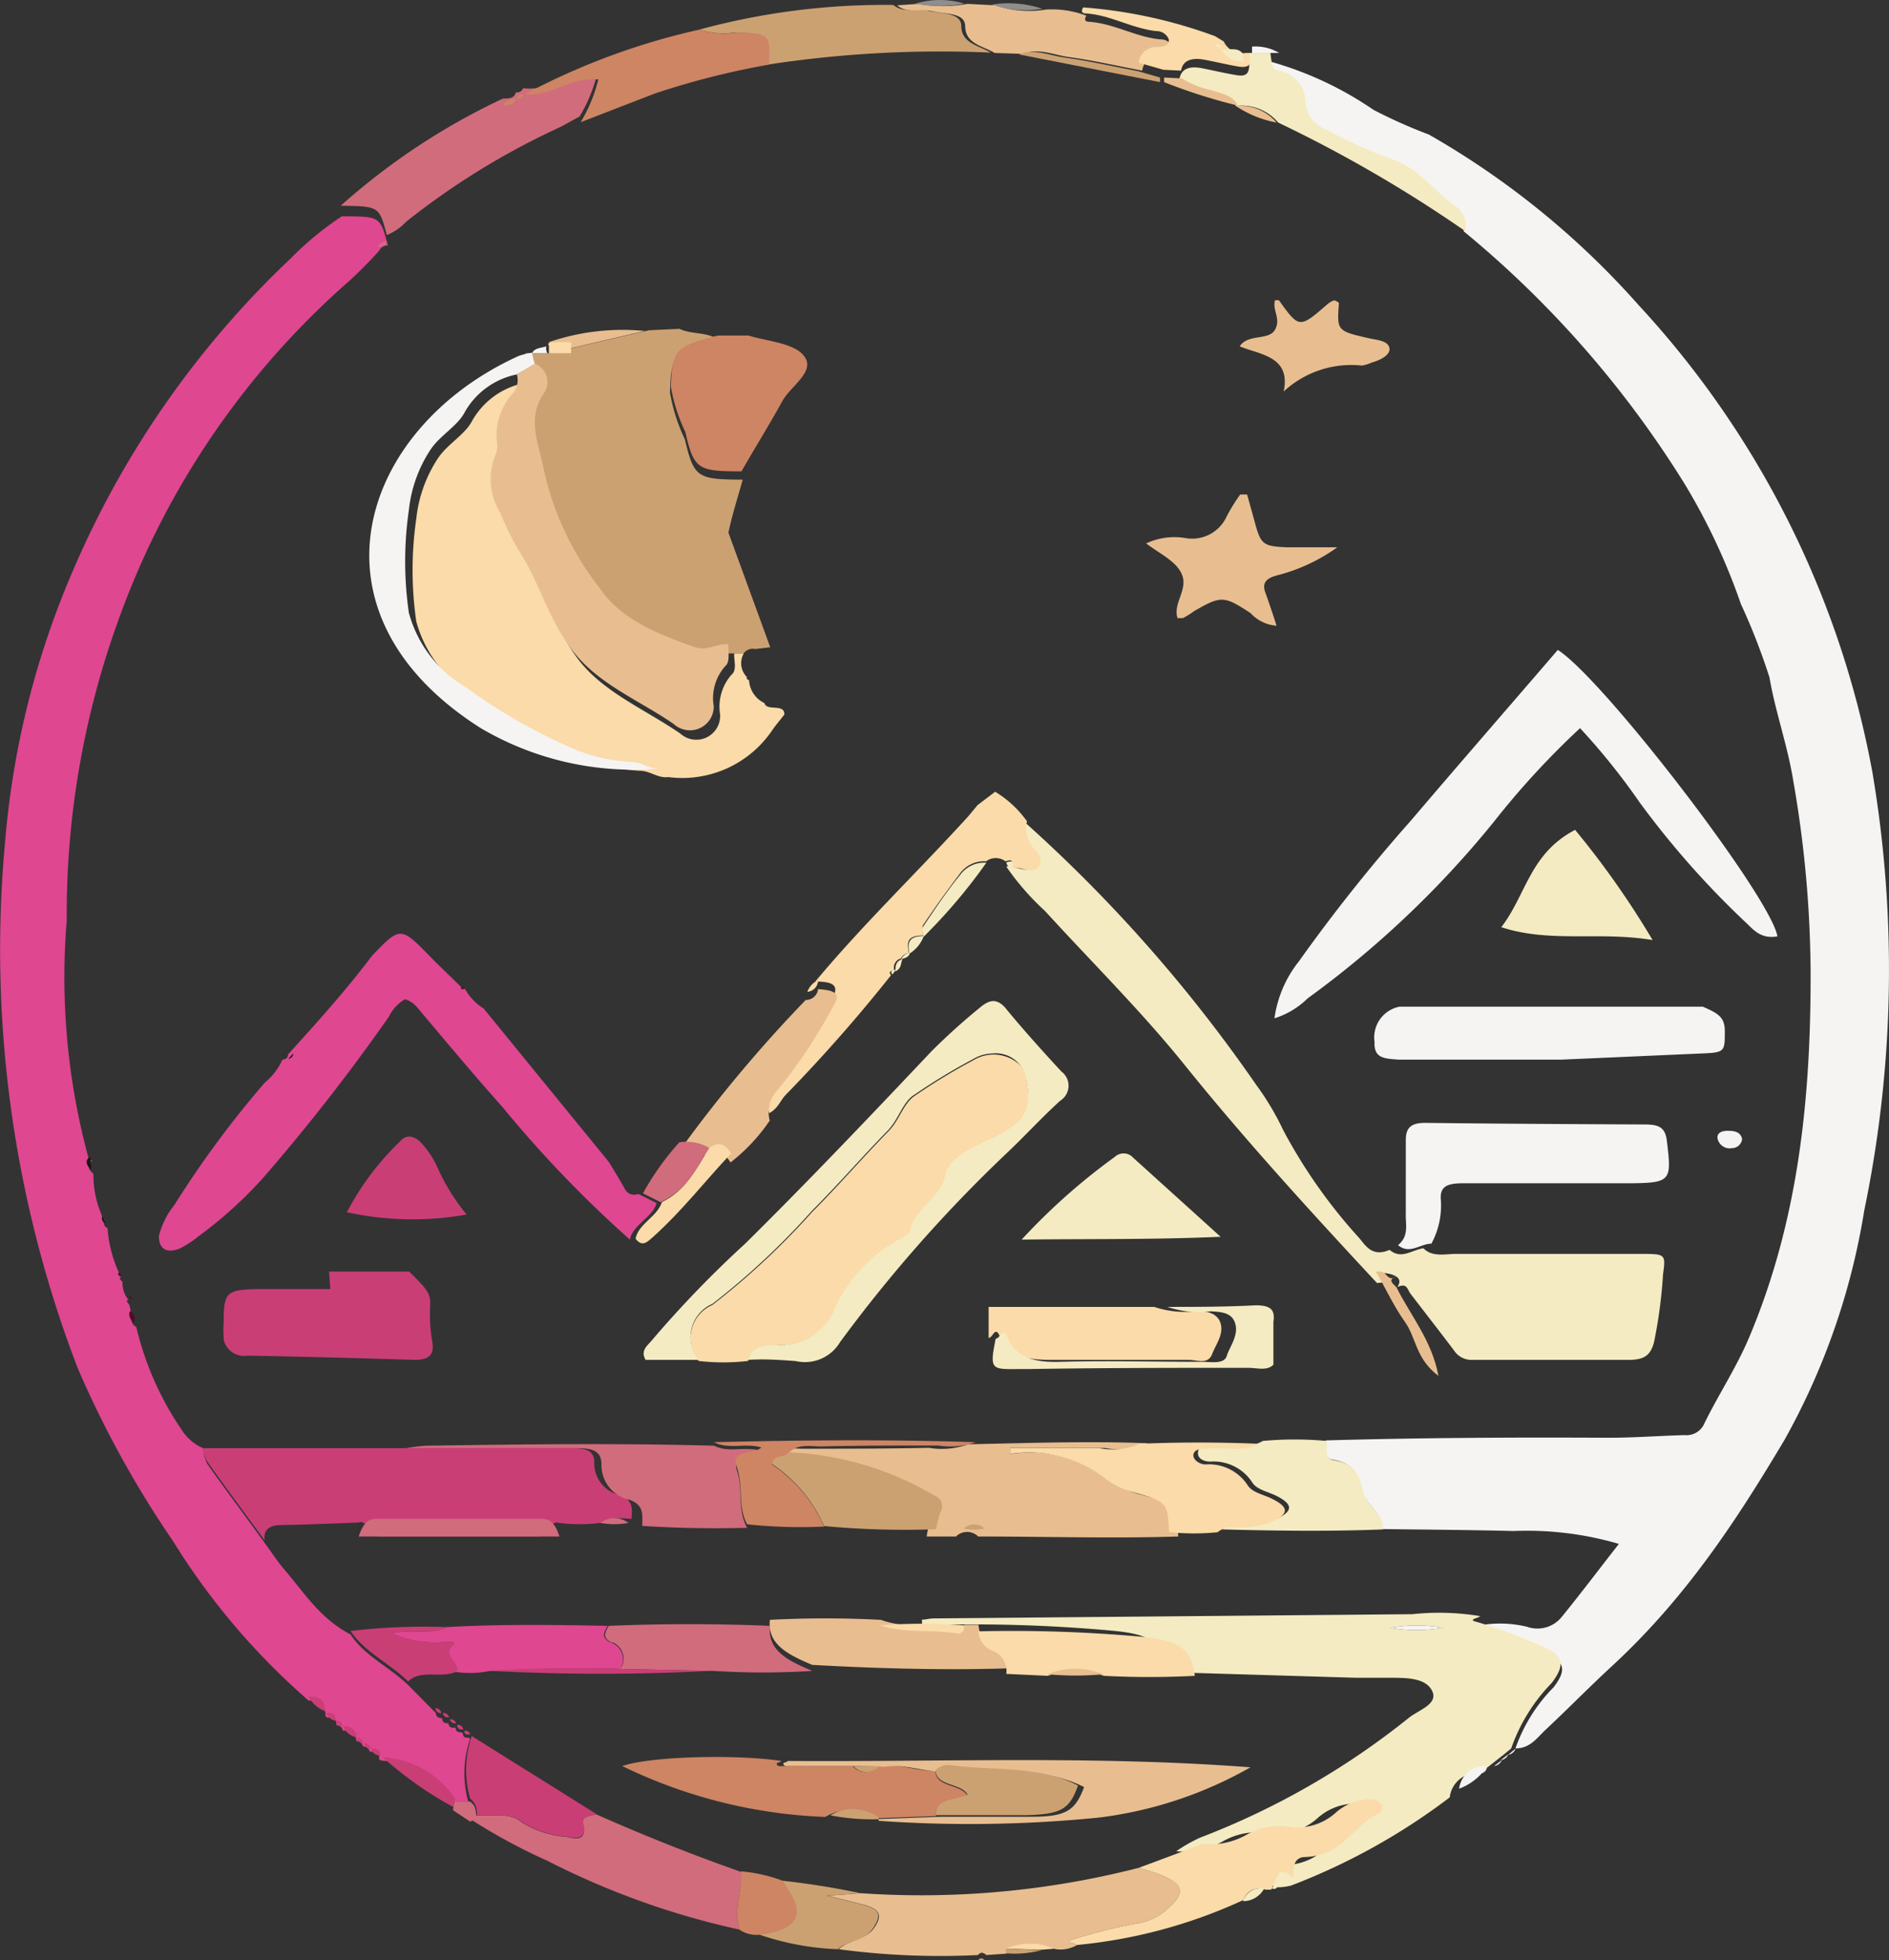 <svg xmlns="http://www.w3.org/2000/svg" viewBox="0 0 107 111"><rect x="0" y="0" width="107" height="111" fill="#333333" stroke="none"/><defs><style>.cls-1{fill:#f5f4f3;}.cls-2{fill:#df4791;}.cls-3{fill:#f4ebc2;}.cls-4{fill:#e8be90;}.cls-5{fill:#d16c7c;}.cls-6{fill:#fadba9;}.cls-7{fill:#cca172;}.cls-8{fill:#cd8564;}.cls-9{fill:#ca3e76;}.cls-10{fill:#908d8d;}.cls-11{fill:#4f0d2d;}.cls-12{fill:#1b1412;}</style></defs><title>Asset 8</title><g id="Layer_2" data-name="Layer 2"><g id="Layer_1-2" data-name="Layer 1"><path class="cls-1" d="M72,3.5A19.74,19.74,0,0,1,77.8,6.22a28.76,28.76,0,0,0,3.14,1.4,46.94,46.94,0,0,1,11.88,9.66,53,53,0,0,1,13.24,26.45,67,67,0,0,1-.46,24.8,39.35,39.35,0,0,1-4.52,13c-2.72,4.57-5.62,9-9.85,12.88C90,95.55,88.74,96.83,87.49,98c-.44.42-.83,1-1.65,1A9.26,9.26,0,0,1,88,95.54c.77-1,.65-1.5-.61-2A24.94,24.94,0,0,0,84,92.29c-.56-.13.09-.2.16-.31a6.51,6.51,0,0,1,2.33.13,1.77,1.77,0,0,0,2-.59c1.09-1.34,2.12-2.71,3.21-4.1a18.55,18.55,0,0,0-5.95-.73c-2.49-.06-5-.08-7.47-.11.09-.86-.9-1.36-1.1-2.11s-.35-1.6-1.68-1.82c-.58-.09-.35-.7-.41-1.09,5.31-.15,10.63-.18,16-.15,1.44,0,2.88-.11,4.33-.15a1.1,1.1,0,0,0,1.13-.68c.82-1.67,1.88-3.26,2.59-5,2.77-6.64,3.43-13.54,3.42-20.47a64.57,64.57,0,0,0-1-11c-.32-1.94-1-3.82-1.33-5.75a35.78,35.78,0,0,0-1.62-4.16,35.47,35.47,0,0,0-3.18-6.79A58.21,58.21,0,0,0,82.9,13.09a1.33,1.33,0,0,0-.61-1.42C81.05,10.79,80.2,9.51,78.72,9A26.35,26.35,0,0,1,75,7.31a1.76,1.76,0,0,1-1.16-1.54A1.8,1.8,0,0,0,72.24,4c-.26-.06-.32-.31-.4-.51Z"/><path class="cls-2" d="M17.48,96.29a39.35,39.35,0,0,1-7.66-9,57.61,57.61,0,0,1-5.43-9.85A66.12,66.12,0,0,1,.3,47.54,48.76,48.76,0,0,1,4.11,32.36,53,53,0,0,1,16.48,14.62a17.57,17.57,0,0,1,2.88-2.37c2.18,0,2.18,0,2.61,1.65h0a.53.53,0,0,0-.49.29,23,23,0,0,1-1.7,1.72,46.23,46.23,0,0,0-13,19,48.84,48.84,0,0,0-3,17.21A39,39,0,0,0,5,65.52c0,.13.07.2.22.2-.34.27-.2.51.07.74a5.87,5.87,0,0,0,.62,2.67.29.29,0,0,0,.18.4,7.33,7.33,0,0,0,.77,2.79s-.09.07-.08.09a1.29,1.29,0,0,0,.16.17,1.5,1.5,0,0,0,.32,1s-.09.08-.08.1a1.33,1.33,0,0,0,.14.19l.15.62a.52.52,0,0,0,.25.65,17.45,17.45,0,0,0,2.55,5.79A2.76,2.76,0,0,0,11.5,82a2.43,2.43,0,0,0,.25.9c1.07,1.52,2.19,3,3.28,4.52.34.45.64.93,1,1.36,1.16,1.33,2.05,2.84,3.83,3.77.76,1.19,2.23,1.86,3.26,2.86L24.69,97c0,.19.12.28.36.29h0a.24.24,0,0,0,.24.28.2.2,0,0,0,.11,0h0a.25.25,0,0,0,.26.26h.08l.07,0c0,.18.1.27.33.26l.08.06q0,.28.33.24l.08.07a6,6,0,0,0-.11,3.54h-.85a5.29,5.29,0,0,0-4.08-2.31l-.13-.09c.09-.35-.18-.41-.52-.42h0a.37.37,0,0,0-.38-.29h0a.37.37,0,0,0-.38-.3h0A.58.58,0,0,0,19.6,98a.54.54,0,0,0-.18,0h0a.36.36,0,0,0-.36-.31h0c0-.27-.08-.49-.52-.43l-.1-.09C18.43,96.6,18.24,96.25,17.48,96.29Z"/><path class="cls-3" d="M83.84,91.51c-.08.12-.77.19-.18.33a28.3,28.3,0,0,1,3.58,1.33c1.32.5,1.47,1.06.65,2.13A10,10,0,0,0,85.6,99h0l-.45.37h0l-.47.37h0l-.46.36a.37.37,0,0,1-.4.31,1.54,1.54,0,0,0-1.7,1.36h0a36.11,36.11,0,0,1-9,5,3.5,3.5,0,0,1-1,.09c-.08-.53,0-1.23.66-1.25,2.26-.08,2.86-1.85,4.42-2.62a.39.39,0,0,0,.16-.6.79.79,0,0,0-.72-.26,3.19,3.19,0,0,0-2,.81,3.43,3.43,0,0,1-2.79.85,4,4,0,0,0-2.65.51,4.39,4.39,0,0,1-2.57.52,8.65,8.65,0,0,1,1.33-.76A44,44,0,0,0,79.8,97.27c.56-.45,1.69-.78,1.32-1.53S79.63,95,78.7,95H76.81l-10.68-.32c-.23-1.65-.88-2.13-3.06-2.34a87.69,87.69,0,0,0-10-.34h-.85a1.41,1.41,0,0,0,0-.29c.2,0,.41-.06.61-.07Q66.41,91.52,80,91.4A14.19,14.19,0,0,1,83.84,91.51Zm-5.09.66a8.57,8.57,0,0,0,3,0,8.57,8.57,0,0,0-3,0Z"/><path class="cls-4" d="M55.39,110.7a43.21,43.21,0,0,1-7.88-.33c.53-.52,1.54-.53,2-1.2s.41-1.06-.63-1.33l-2-.5,1.91-.14a49.61,49.61,0,0,0,15.72-1.44c.36.12.73.21,1.07.34,1.55.57,1.62,1.06.45,2.07a3.22,3.22,0,0,1-1.63.74,29.08,29.08,0,0,0-3.73.94c-.35.11.22.17.34.28a1.85,1.85,0,0,1-1.25.23,3.35,3.35,0,0,0-2.74,0,.57.57,0,0,0,0,.26l-1.15.08C55.64,110.5,55.52,110.56,55.39,110.7Z"/><path class="cls-5" d="M41.89,109.26A45,45,0,0,1,31,105.36,33,33,0,0,1,26.64,103l.34-.21c.88.08,1.9-.21,2.61.42a5.58,5.58,0,0,0,2.49.8c.82.23,1.15,0,.94-.72-.12-.42.38-.47.75-.56C36.42,103.91,39.16,105,42,106,42.08,107.05,41.52,108.15,41.89,109.26Z"/><path class="cls-5" d="M21.91,13.31c-.43-1.63-.43-1.63-2.61-1.66a37.9,37.9,0,0,1,9.19-6.07c.35,0,.63,0,.73-.35h0A.38.38,0,0,0,29.63,5h.07c1.46.17,2.49-1,4.13-.82a8.86,8.86,0,0,1-1,2.42c-.39.2-.75.42-1.13.61A42.45,42.45,0,0,0,23,12.56,3,3,0,0,1,21.91,13.31Z"/><path class="cls-6" d="M61,110.13c-.11-.11-.68-.17-.33-.28a29.08,29.08,0,0,1,3.73-.94,3.22,3.22,0,0,0,1.63-.74c1.17-1,1.09-1.5-.45-2.07-.35-.13-.71-.22-1.07-.34l3.62-1.35a4.16,4.16,0,0,0,2.42-.49,3.76,3.76,0,0,1,2.48-.48,3.23,3.23,0,0,0,2.63-.8,3,3,0,0,1,1.89-.76.75.75,0,0,1,.67.25.36.36,0,0,1-.15.56c-1.47.72-2,2.39-4.15,2.46-.66,0-.7.68-.63,1.18h0l-.46-.33h-.36L72,107h-.32a.93.93,0,0,0-1.24.58v0A28.86,28.86,0,0,1,61,110.13Z"/><path class="cls-7" d="M39.6,1.68a40,40,0,0,1,11-1.4c.59.49,1.37.19,2,.34s1.84.07,1.85.84c0,1,1,1.11,1.67,1.52a64.31,64.31,0,0,0-12.64.68c.14-1.7,0-1.77-1.89-1.81A4.63,4.63,0,0,1,39.6,1.68Z"/><path class="cls-8" d="M39.6,1.68a4.63,4.63,0,0,0,2.06.17c1.94,0,2,.11,1.89,1.81A45.06,45.06,0,0,0,37.08,5.3L32.89,6.92a8.61,8.61,0,0,0,1-2.42c-1.59-.16-2.67,1-4.13.82A39.14,39.14,0,0,1,39.6,1.68Z"/><path class="cls-4" d="M56.34,3c-.67-.41-1.65-.5-1.67-1.52,0-.77-1.14-.68-1.85-.84s-1.45.15-2-.34L52,.22a7.75,7.75,0,0,0,2.8,0L56.39.3a5.77,5.77,0,0,0,2.86.24,5.51,5.51,0,0,1,2.29.35c-.11.15-.13.33.12.34,1.46.1,2.64.86,4.06,1a.73.73,0,0,1,.71.46c.06.34-.3.4-.64.44A1,1,0,0,0,64.7,4V4c-1.38-.26-2.76-.58-4.16-.77-.84-.11-1.69-.53-2.6-.18Z"/><path class="cls-7" d="M48.74,107.2l-1.91.14,2,.5c1,.27,1.14.55.63,1.33s-1.43.68-2,1.2a15.45,15.45,0,0,1-4.46-.83c2-.26,2.58-1.07,1.64-2.5-.12-.18-.22-.37-.33-.55C45.83,106.66,47.3,106.89,48.74,107.2Z"/><path class="cls-6" d="M64.5,3.55a1,1,0,0,1,1-.89h.07c.33,0,.69-.1.63-.44a.74.74,0,0,0-.71-.46c-1.42-.16-2.6-.92-4-1-.25,0-.24-.19-.13-.34a27.45,27.45,0,0,1,7.47,1.63l.49.3h0A1.15,1.15,0,0,0,70.55,3h.32c0,.4.1.92-.77.76-.63-.11-1.24-.26-1.89-.38S67,3.38,66.9,4l-1-.05Z"/><path class="cls-8" d="M44.36,106.5c.11.18.21.37.33.55.94,1.43.4,2.24-1.64,2.5a1.77,1.77,0,0,1-1.16-.28c-.37-1.11.19-2.21.09-3.31A9.05,9.05,0,0,1,44.36,106.5Z"/><path class="cls-9" d="M21.68,99.5a5.29,5.29,0,0,1,4.08,2.31.9.9,0,0,1-.1.5A20.91,20.91,0,0,1,21.68,99.5Z"/><path class="cls-1" d="M82.65,101.28a1.47,1.47,0,0,1,1.6-1.28h0A3.25,3.25,0,0,1,82.65,101.28Z"/><path class="cls-10" d="M59.05.5A5.77,5.77,0,0,1,56.19.26,6,6,0,0,1,59.05.5Z"/><path class="cls-5" d="M25.66,102.5a2.22,2.22,0,0,1,.1-.5h.84c.39.24.35.6.38.94l-.34.21Z"/><path class="cls-10" d="M54.63.21a7.7,7.7,0,0,1-2.79,0A4.74,4.74,0,0,1,54.63.21Z"/><path class="cls-6" d="M57,110.34a3.35,3.35,0,0,1,2.74,0l-.78.06Z"/><path class="cls-3" d="M70.41,107.65a1.06,1.06,0,0,1,1.2-.72h0A1.36,1.36,0,0,1,70.41,107.65Z"/><path class="cls-7" d="M57,110.34l2,.08a5.79,5.79,0,0,1-2,.18A.46.46,0,0,1,57,110.34Z"/><path class="cls-3" d="M70.44,3.44a1.15,1.15,0,0,1-1.25-.65c.42.06,1-.17,1.25.33A1.71,1.71,0,0,0,70.44,3.44Z"/><path class="cls-9" d="M17.48,96.06c.76,0,.95.31.92.83A1.75,1.75,0,0,1,17.48,96.06Z"/><path class="cls-1" d="M70.92,3V2.64A2.61,2.61,0,0,1,72.46,3H71.22Z"/><path class="cls-9" d="M19.44,97.75a.67.67,0,0,1,.76.48v.14A1,1,0,0,1,19.44,97.75Z"/><path class="cls-3" d="M72.76,106.59l.46-.28C73.12,106.5,73.15,106.74,72.76,106.59Z"/><path class="cls-3" d="M72,106.91l.48-.29C72.34,106.77,72.36,107.07,72,106.91Z"/><path class="cls-8" d="M29.22,5.6c-.1.31-.38.37-.73.35A.83.83,0,0,1,29.22,5.6Z"/><path class="cls-9" d="M21,99c.34,0,.61.07.52.42C21.29,99.37,21.07,99.26,21,99Z"/><path class="cls-9" d="M18.5,97c.44-.06.51.16.53.43A.61.61,0,0,1,18.5,97Z"/><path class="cls-9" d="M19.05,97.43a.35.35,0,0,1,.36.31A.35.35,0,0,1,19.05,97.43Z"/><path class="cls-9" d="M20.21,98.39a.36.36,0,0,1,.37.3A.36.36,0,0,1,20.21,98.39Z"/><path class="cls-9" d="M20.62,98.71A.36.36,0,0,1,21,99a.34.34,0,0,1-.38-.29Z"/><path class="cls-1" d="M84.63,100l.44-.34A.56.56,0,0,1,84.63,100Z"/><path class="cls-8" d="M29.66,5.36a.37.37,0,0,1-.41.23A.37.37,0,0,1,29.66,5.36Z"/><path class="cls-7" d="M55.39,111c.13-.14.25-.16.39,0Z"/><path class="cls-1" d="M85.43,99.36l.42-.35A.53.53,0,0,1,85.43,99.36Z"/><path class="cls-3" d="M69.25,2.81l-.49-.3A.44.44,0,0,1,69.25,2.81Z"/><path class="cls-1" d="M85,99.67l.44-.34A.56.56,0,0,1,85,99.67Z"/><path class="cls-3" d="M78.34,86.6c-3,.12-6.08.08-9.11,0a1.23,1.23,0,0,1,.88-.28,5.29,5.29,0,0,0,2.1-.27c1-.45,1.1-.83.13-1.33-.49-.26-1.15-.35-1.42-.8a2.61,2.61,0,0,0-2.36-1.16c-.39,0-.79-.19-.69-.6s.5-.26.81-.29c.95-.12,2,.23,2.85-.28a19.79,19.79,0,0,1,3.61,0c.06.39-.16,1,.41,1.09,1.33.22,1.47,1,1.68,1.82S78.42,85.74,78.34,86.6Z"/><path class="cls-3" d="M83,13.09a76.16,76.16,0,0,0-10.6-6.15A2.69,2.69,0,0,0,70,6H70c-.25-.56-.93-.68-1.5-.87a5.34,5.34,0,0,1-1.69-.67c.12-.64.66-.72,1.31-.59s1.24.27,1.89.38c.87.16.74-.36.77-1.25h1.18c.08.69.14.94.4,1a1.8,1.8,0,0,1,1.59,1.78,1.76,1.76,0,0,0,1.16,1.54A26.35,26.35,0,0,0,78.82,9c1.48.48,2.38,1.76,3.57,2.64A1.34,1.34,0,0,1,83,13.09Z"/><path class="cls-9" d="M34,86.23a9.24,9.24,0,0,1-2.35,0c-.32-.18-1.11.77-1.11.77H21.43s-.79-1-1.11-.79c-1.44.05-2.89.12-4.33.14-.77,0-1.07.28-1,.87-1.1-1.51-2.22-3-3.29-4.52a4.27,4.27,0,0,1-.24-.7H32.37c.75,0,1.32.09,1.29.84a1.84,1.84,0,0,0,1.44,1.81c.79.29.71.81.67,1.35h-.1s-1.16-.15-1.6.21Z"/><path class="cls-9" d="M26.72,98.3l7.07,4.42c-.37.09-.87.14-.74.56.21.74-.28.9-.95.72a5.68,5.68,0,0,1-2.49-.8c-.67-.61-1.73-.34-2.61-.42a1,1,0,0,0-.37-.94A5.94,5.94,0,0,1,26.72,98.3Z"/><path class="cls-9" d="M25.82,94.67c-.85.37-2-.16-2.7.54-1-1-2.49-1.67-3.26-2.86a35.4,35.4,0,0,1,5.45-.22c-.95.49-2,.08-3.09.36a6,6,0,0,0,3,.49c.16,0,.7-.07.42.2C25,93.79,26.11,94.16,25.82,94.67Z"/><path class="cls-11" d="M7.36,74.23a.5.5,0,0,1,.24.65A.52.52,0,0,1,7.36,74.23Z"/><path class="cls-9" d="M25.09,97a.31.31,0,0,1,.34.24v0a.3.3,0,0,1-.34-.19A.14.14,0,0,1,25.09,97Z"/><path class="cls-9" d="M25.48,97.36a.3.3,0,0,1,.35.22v0a.31.31,0,0,1-.35-.22Z"/><path class="cls-9" d="M26.3,98a.3.3,0,0,1,.34.19v0C26.41,98.26,26.3,98.18,26.3,98Z"/><path class="cls-5" d="M21.9,13.66c0,.22-.2.34-.5.29A.54.54,0,0,1,21.9,13.66Z"/><path class="cls-12" d="M5.1,65.5l.08.74C4.9,66,4.77,65.72,5.1,65.5Z"/><path class="cls-12" d="M5.8,68.86l.17.4A.29.29,0,0,1,5.8,68.86Z"/><path class="cls-11" d="M7.37,73.32a1.14,1.14,0,0,1,.1.19v.1a.85.85,0,0,1-.14-.19A.14.14,0,0,1,7.37,73.32Z"/><path class="cls-11" d="M6.75,72.05a.18.18,0,0,1,.08.26.85.85,0,0,1-.16-.17Z"/><path class="cls-9" d="M24.67,96.72A.33.33,0,0,1,25,97v0C24.8,97,24.67,96.91,24.67,96.72Z"/><path class="cls-9" d="M25.89,97.67a.29.29,0,0,1,.34.21v.05C26,97.94,25.89,97.85,25.89,97.67Z"/><path class="cls-4" d="M57,94.47c-3.68.11-7.36,0-11-.2-1.24-.54-2.56-1.11-2.39-2.55a60,60,0,0,1,6.29,0c1.43.53,3,.21,4.46.48.08,0,.19-.13.28-.2h.79a1.27,1.27,0,0,0,.9,1.19A1.23,1.23,0,0,1,57,94.47Z"/><path class="cls-6" d="M57,94.78a1.23,1.23,0,0,0-.7-1.28,1.26,1.26,0,0,1-.88-1.13,81.77,81.77,0,0,1,9.39.32c2,.23,2.66.65,2.87,2.2a49.34,49.34,0,0,1-5.16,0,4.24,4.24,0,0,0-3.17,0Z"/><path class="cls-6" d="M54.6,92.31c-.09.07-.2.21-.28.2-1.46-.27-3,0-4.46-.48a31.25,31.25,0,0,1,4.74,0Z"/><path class="cls-1" d="M78.75,92.17a8.57,8.57,0,0,1,3,0A8.57,8.57,0,0,1,78.75,92.17Z"/><path class="cls-7" d="M65.71,4.65l-8-1.57c.9-.35,1.75.07,2.6.18,1.39.19,2.77.51,4.15.77l1.25.36Z"/><path class="cls-4" d="M65.94,4.65V4.39l1,.05a5.25,5.25,0,0,0,1.69.67c.57.19,1.24.31,1.49.87A31.51,31.51,0,0,1,65.94,4.65Z"/><path class="cls-7" d="M43.63,36.65l-.85.1a.64.64,0,0,0-.66.25H41.2c-.67,0-1.28.42-2,.16-2.18-.77-4.29-1.62-5.49-3.39a17,17,0,0,1-3.27-7c-.22-1.44-1-2.91,0-4.41a1.15,1.15,0,0,0-.54-1.74L29.77,20h1.38l5.61-1.3,1.73-.08c.67.33,1.56.16,2.18.61-2.55.64-2.64.86-2.72,3a10.14,10.14,0,0,0,.84,2.64c.52,2.17.69,2.28,3.28,2.29-.28,1-.6,2-.81,3"/><path class="cls-3" d="M78,72.65c-3.79-4.07-7.51-8.14-10.94-12.4-2.42-3-5.24-5.79-7.87-8.67A14.83,14.83,0,0,1,57,49.07c.49-.12,1.05.43,1.47,0s.1-.81-.25-1.15a1.83,1.83,0,0,1-.36-1.53,84,84,0,0,1,13.27,15A15.7,15.7,0,0,1,72.69,64,29.81,29.81,0,0,0,77,70.11c.37.45.75,1.08,1.71.66.67.57,1.26,0,1.92-.09.51.53,1.27.31,1.85.32H92.93c1.41,0,1.43,0,1.27,1.16A27.38,27.38,0,0,1,93.69,76c-.19.7-.51,1-1.42,1H83.42a1.19,1.19,0,0,1-1.07-.55c-.81-1.07-1.63-2.12-2.45-3.19-.18-.23-.19-.65-.75-.38h0c.36-.53-.19-.71-.6-.78s-.18.32-.26.52Z"/><path class="cls-6" d="M41.59,37h.54a1.11,1.11,0,0,0,.17,1.33v.11l.13.08a1.52,1.52,0,0,0,.87,1.29c.13.49,1.15,0,1.13.65-.24.31-.5.61-.71.92A6.15,6.15,0,0,1,37.85,44c-.6.08-1-.36-1.64-.36a10,10,0,0,1-3.86-1,30.81,30.81,0,0,1-5.53-3.23,7,7,0,0,1-3.24-4.22,20.27,20.27,0,0,1,0-5.82,7.67,7.67,0,0,1,1.24-3.44c.55-.81,1.54-1.33,1.94-2.13a4.37,4.37,0,0,1,2.94-2.11,1.18,1.18,0,0,1-.24,1.06,3.59,3.59,0,0,0-.93,3,1.2,1.2,0,0,1-.13.61,3.66,3.66,0,0,0,.3,3.23,17,17,0,0,0,1,2.05c1.25,1.84,1.68,3.91,3.09,5.74s3.81,2.82,5.75,4.16a1.35,1.35,0,0,0,2.25-1.08,2.75,2.75,0,0,1,.63-2.24C41.77,37.94,41.56,37.4,41.59,37Z"/><path class="cls-1" d="M72.19,57.66a6.63,6.63,0,0,1,1.38-3.22,95.82,95.82,0,0,1,6.37-8c2.74-3.22,5.53-6.42,8.3-9.64,2.6,1.66,12.07,14,12.44,16.22-1,.17-1.39-.43-1.88-.87a49.65,49.65,0,0,1-5.92-6.71,38.23,38.23,0,0,0-3.38-4.21,46.64,46.64,0,0,0-4.88,5.3,55.55,55.55,0,0,1-10.55,10A4.69,4.69,0,0,1,72.19,57.66Z"/><path class="cls-2" d="M26.34,56a3.11,3.11,0,0,0,1.06,1.11l7.1,8.7c.31.51.61,1,.91,1.54a.57.57,0,0,0,.68.27l.1,0,1,.5c-.22.82-1.35,1.22-1.51,2.07a66.27,66.27,0,0,1-7.22-7.51c-1.53-1.71-3-3.47-4.46-5.2-.3-.33-.52-.74-1.06-.9a2.32,2.32,0,0,0-.92,1,111,111,0,0,1-7.12,9.12A24.17,24.17,0,0,1,11.25,70a6,6,0,0,1-1.06.69C9.42,71,9,70.7,9,70a4.47,4.47,0,0,1,.87-1.76A56.74,56.74,0,0,1,15,61.3,3.63,3.63,0,0,0,16,60c.19,0,.33-.14.31-.29v0c1.66-1.83,3.31-3.66,4.77-5.6,1.61-1.67,1.61-1.66,3.33.1.56.57,1.15,1.12,1.72,1.69V56Z"/><path class="cls-6" d="M42.38,77.06a12,12,0,0,1-2.81,0,2.05,2.05,0,0,1,.78-3.17A42.11,42.11,0,0,0,46,68.63c1.5-1.5,2.87-3.09,4.35-4.6.61-.63.83-1.58,1.49-2a34,34,0,0,1,3.3-2,2.19,2.19,0,0,1,2.62.26,1.38,1.38,0,0,1,.39.89c.36,1.85-.12,2.56-2.35,3.53-1,.44-2.08,1-2.24,1.89-.24,1.29-1.83,1.92-2,3.16,0,.16-.33.31-.54.44a8.55,8.55,0,0,0-3.6,3.68,3.42,3.42,0,0,1-3.33,2.29C43.45,76.22,42.53,76.27,42.38,77.06Z"/><path class="cls-3" d="M42.38,77c.15-.79,1.07-.84,1.67-.84a3.38,3.38,0,0,0,3.33-2.29A8.55,8.55,0,0,1,51,70.14c.21-.13.51-.28.54-.44.19-1.24,1.78-1.87,2-3.16.16-.85,1.24-1.45,2.24-1.89,2.23-1,2.71-1.68,2.35-3.53a1.74,1.74,0,0,0-1.91-1.47,2.17,2.17,0,0,0-1.1.32,34,34,0,0,0-3.3,2c-.66.38-.88,1.33-1.49,2-1.48,1.51-2.85,3.1-4.35,4.6a42.11,42.11,0,0,1-5.63,5.26A2.05,2.05,0,0,0,39.57,77h-3c-.31-.53.1-.8.34-1.09a61,61,0,0,1,5.31-5.5c3.61-3.57,7.08-7.22,10.54-10.88a36.4,36.4,0,0,1,2.75-2.48c.51-.43.93-.54,1.42,0,1,1.22,2.09,2.43,3.19,3.62a1,1,0,0,1,0,1.61l-.08.06c-1.05.95-2,2-3,2.94A80.33,80.33,0,0,0,47.58,76a2.31,2.31,0,0,1-2.49,1.07C44.19,77,43.29,76.94,42.38,77Z"/><path class="cls-4" d="M66.74,87c-3.78.12-7.55,0-11.33,0a.9.9,0,0,0-1.09-.13.51.51,0,0,0-.16.13H52.49a5.61,5.61,0,0,1,.24-1,.71.71,0,0,0-.37-1,18.75,18.75,0,0,0-8.72-2.59c.5-.55,1.26-.37,1.92-.38,2.36,0,4.71,0,7.06-.05a4.39,4.39,0,0,0,2.22-.2c3.4-.07,6.78-.19,10.17-.06a4.17,4.17,0,0,1-2.42.27H57.23v.34a7.5,7.5,0,0,1,5.55,1.36,4.62,4.62,0,0,0,1.73.91C66.65,85.18,66.65,85.18,66.74,87Z"/><path class="cls-1" d="M81.08,70.42c-.63,0-1.24.64-1.89.08.65-.52.41-1.2.44-1.81V64.58c0-.64.2-1,1.09-1,4.15.05,8.28.07,12.44.09.78,0,1.14.15,1.25.86C94.7,67,94.73,67,91.72,67s-5.91,0-8.86,0c-.94,0-1.33.21-1.24,1A4.57,4.57,0,0,1,81.08,70.42Z"/><path class="cls-6" d="M58.17,46.5a1.76,1.76,0,0,0,.35,1.5c.34.34.61.76.25,1.14s-1-.11-1.45,0h0c-.11-.13.26-.57-.37-.37a.9.9,0,0,0-1.09,0l0,0a1.69,1.69,0,0,0-1.46.66c-.76,1-1.43,1.94-2.1,2.93-.1.15,0,.4,0,.61h0c-1,0-.91.45-.82,1h0a.55.55,0,0,0-.47.34l.06-.05a.54.54,0,0,0-.41.7h0c-.21,0-.35.07-.19.26a87.47,87.47,0,0,1-6,6.81c-.28.32-.43.76-.9,1A1.85,1.85,0,0,1,44,61.26a28.74,28.74,0,0,0,3.1-4.68c.58-.89-.12-1-.92-1,2.69-3.23,5.8-6.21,8.65-9.34l.54-.65,1-.76A6.1,6.1,0,0,1,58.17,46.5Z"/><path class="cls-9" d="M18.64,72h4.54c1,1,1.25,1.23,1.18,2A9.42,9.42,0,0,0,24.49,76c.1.65-.11,1-1,1-3.16-.1-6.31-.18-9.47-.24a1.19,1.19,0,0,1-1.35-.9.92.92,0,0,1,0-.16,5.21,5.21,0,0,1,0-.79c0-1.85.13-1.92,2.49-1.92h3.55Z"/><path class="cls-1" d="M88.43,60h-9.2c-.79-.06-1.42-.06-1.37-1a1.77,1.77,0,0,1,1.42-2H96.45c.91.39,1.25.62,1.25,1.39,0,1.16,0,1.21-1.32,1.26Z"/><path class="cls-1" d="M29.28,21.2a4.37,4.37,0,0,0-2.94,2.11c-.4.8-1.39,1.32-1.94,2.13a7.67,7.67,0,0,0-1.24,3.44,20.27,20.27,0,0,0,0,5.82,7,7,0,0,0,3.24,4.22,30.81,30.81,0,0,0,5.53,3.23,10,10,0,0,0,3.86,1c.63,0,1,.44,1.64.36a17,17,0,0,1-10.23-2.3c-10.29-6.55-6.78-17,2.19-21.06a4.56,4.56,0,0,1,.75-.18,3.09,3.09,0,0,0,.16.65Z"/><path class="cls-8" d="M42,26.69c-2.49,0-2.69-.12-3.18-2.23A9.65,9.65,0,0,1,38,21.89c.08-2.05.19-2.27,2.66-2.89h1.74c1.14.35,2.73.43,3.22,1.27s-.87,1.62-1.32,2.47C43.56,24.08,42.75,25.38,42,26.69Z"/><path class="cls-6" d="M56,75.75V74h9.38a5.41,5.41,0,0,0,2.4.24c.53,0,1,.06,1.28.5.36.7-.16,1.31-.4,1.93s-.85.33-1.33.33H59.53c-1.43,0-2.4-.21-2.93-1.4C56.35,75.09,56.23,75.77,56,75.75Z"/><path class="cls-5" d="M36.38,86.4c0-.59.14-1.17-.73-1.48a2,2,0,0,1-1.58-2c0-.82-.6-.92-1.42-.92H23a10.75,10.75,0,0,1,1.14-.14c5.44-.08,10.88-.15,16.31,0,.82.43,1.78,0,2.68.3-.46.4-1.73.17-1.38,1.13s0,2.19.57,3.22C40.35,86.56,38.36,86.53,36.38,86.4Z"/><path class="cls-6" d="M66.22,86.75c-.09-1.71-.09-1.71-2.13-2.29a4.32,4.32,0,0,1-1.63-.86,7.1,7.1,0,0,0-5.23-1.28V82h5.05a3.87,3.87,0,0,0,2.28-.25q3.34-.14,6.71,0c-.89.51-1.91.16-2.85.28-.31,0-.72,0-.81.29s.3.6.68.6a2.62,2.62,0,0,1,2.37,1.16c.27.45.93.54,1.42.8,1,.5.9.88-.13,1.33a5.29,5.29,0,0,1-2.1.27,1.21,1.21,0,0,0-.88.28A13.3,13.3,0,0,1,66.22,86.75Z"/><path class="cls-4" d="M70.64,28c.17.6.33,1.18.49,1.77.31,1.06.46,1.17,1.8,1.22h2.82a10.11,10.11,0,0,1-3.38,1.58c-.75.19-.87.51-.69,1s.41,1.18.63,1.86a2.21,2.21,0,0,1-1.47-.71c-1.52-1-1.67-1-3.23-.1A3.87,3.87,0,0,1,67,35H66.7c-.26-.8.53-1.54.29-2.35s-1.23-1.25-2.07-1.88a3.8,3.8,0,0,1,2.19-.31,2.15,2.15,0,0,0,2.37-1.21A10,10,0,0,1,70.25,28Z"/><path class="cls-3" d="M93.61,53.23c-3-.51-5.79.18-8.57-.73,1.41-1.83,1.61-4.17,4.18-5.51A49.23,49.23,0,0,1,93.61,53.23Z"/><path class="cls-3" d="M57.87,70.19a35.38,35.38,0,0,1,5.27-4.68A.74.74,0,0,1,64,65.4a.53.53,0,0,1,.14.11l5,4.52C65.21,70.2,61.74,70.14,57.87,70.19Z"/><path class="cls-4" d="M46.26,56c.8.06,1.51.14.92,1a28.74,28.74,0,0,1-3.1,4.68,1.85,1.85,0,0,0-.48,1.77,10.34,10.34,0,0,1-2.22,2.37c-.27-.42-.58-.75-1.24-.3a2.55,2.55,0,0,0-1.68-.32,78.09,78.09,0,0,1,7.18-8.58.69.69,0,0,0,.7-.62Z"/><path class="cls-9" d="M26.43,68.77a17.38,17.38,0,0,1-6.78-.13,15.46,15.46,0,0,1,3-4c.33-.4.75-.35,1.14,0a5.08,5.08,0,0,1,.95,1.38A11.78,11.78,0,0,0,26.43,68.77Z"/><path class="cls-4" d="M72.71,22.17c.43-2-1.34-2.08-2.49-2.56.48-.73,1.65-.31,2-.94s-.16-1.1,0-1.67h.22c1.16,1.61,1.16,1.61,2.79.19a2,2,0,0,1,.32-.18c.1,0,.29.11.29.16-.11,1.57-.13,1.57,1.78,2,.45.09,1,.14,1.08.53s-.5.69-1,.83a2.32,2.32,0,0,1-.55.17A5.64,5.64,0,0,0,72.71,22.17Z"/><path class="cls-8" d="M42.32,86.31c-.55-1-.2-2.17-.58-3.22s.93-.73,1.39-1.13c-.9-.27-1.86.13-2.68-.3,5-.12,9.87-.16,14.81,0a4.31,4.31,0,0,1-2.11.19c-2.21,0-4.43,0-6.65.05-.62,0-1.33-.16-1.81.36-.2.32-.93.13-.95.67a8.21,8.21,0,0,1,2.94,3.51A28.84,28.84,0,0,1,42.32,86.31Z"/><path class="cls-3" d="M56.4,75.8c.25,0,.4-.68.63-.14.53,1.23,1.56,1.49,3,1.45,2.69-.07,5.37,0,8.07,0,.5,0,1.25.15,1.39-.34s.78-1.26.41-2c-.24-.46-.78-.49-1.32-.52A5.49,5.49,0,0,1,66.13,74c1.64,0,3.28,0,5-.09.92,0,1.09.31,1,.94v2.42c-.36.37-.92.18-1.42.18-4.13,0-8.27,0-12.44.07C56.19,77.5,56,77.77,56.4,75.8Z"/><path class="cls-6" d="M40.18,65c.62-.45.93-.12,1.24.3-1.48,1.57-2.77,3.25-4.42,4.73-.31.27-.61.62-1,.11.16-.85,1.24-1.25,1.49-2.07C38.87,67.4,39.44,66.16,40.18,65Z"/><path class="cls-4" d="M77.93,72h.33c.3.07.36.6.85.26h0c-.59.23-.15.44,0,.65.78,1.56,2,3,2.37,5-1.31-1-1.24-2.13-1.9-3.06S78.49,72.94,77.93,72Z"/><path class="cls-3" d="M52.31,53.05c0-.21-.13-.46,0-.61.67-1,1.34-2,2.1-2.93a1.68,1.68,0,0,1,1.46-.66A31.18,31.18,0,0,1,52.31,53.05Z"/><path class="cls-4" d="M36.52,18.74,31.1,20v-.63A12.87,12.87,0,0,1,36.52,18.74Z"/><path class="cls-1" d="M98.68,64.5a.58.58,0,0,1-.57.51.7.7,0,0,1-.81-.5c-.09-.34.2-.48.55-.48S98.59,64.06,98.68,64.5Z"/><path class="cls-4" d="M70,6a2.69,2.69,0,0,1,2.31.94A6.22,6.22,0,0,1,70,6Z"/><path class="cls-3" d="M51.51,54c-.09-.52-.14-1,.82-1A2,2,0,0,1,51.51,54Z"/><path class="cls-1" d="M31,20h-.86c.13-.31.52-.29.81-.39C30.92,19.72,30.93,19.86,31,20Z"/><path class="cls-3" d="M57,48.83c.64-.2.26.24.37.37A.47.47,0,0,1,57,48.83Z"/><path class="cls-3" d="M50.72,55c0-.3,0-.57.41-.7C51,54.5,51.11,54.82,50.72,55Z"/><path class="cls-6" d="M31.1,20v-.43c-.15-.15,0-.23,1.25-.19V20Z"/><path class="cls-3" d="M51.06,54.3a.56.56,0,0,1,.48-.34C51.49,54.17,51.31,54.25,51.06,54.3Z"/><path class="cls-12" d="M16.61,59.65c0,.15-.1.28-.28.31h0Z"/><path class="cls-3" d="M50.55,55.18c-.16-.19,0-.24.19-.26Z"/><path class="cls-7" d="M46.68,86.41a8.21,8.21,0,0,0-2.94-3.51c0-.54.75-.35.95-.67a17.71,17.71,0,0,1,8.22,2.44.66.66,0,0,1,.34,1,5.86,5.86,0,0,0-.22.92A49.83,49.83,0,0,1,46.68,86.41Z"/><path class="cls-2" d="M25.82,94.67c.29-.51-.82-.88-.19-1.49.28-.27-.26-.2-.42-.2a6.06,6.06,0,0,1-3-.49c1.05-.28,2.14.13,3.09-.36,3-.17,6.07-.13,9.12-.07-.19.34-.4.67.16.94a1,1,0,0,1,.6,1.42.35.35,0,0,1,0,.08q-3.74-.09-7.47.12A5.47,5.47,0,0,1,25.82,94.67Z"/><path class="cls-5" d="M35.14,94.5A1,1,0,0,0,34.71,93l-.07,0c-.56-.27-.35-.6-.16-.94q4.58-.19,9.14,0c-.17,1.44,1.1,2,2.39,2.55a43.29,43.29,0,0,1-5.58,0Z"/><path class="cls-5" d="M20.32,87c.32-1,.72-1,1.11-1h9.15c.4,0,.79,0,1.11,1Z"/><path class="cls-5" d="M34,86.23a1.34,1.34,0,0,1,1.6,0l0,0A4.47,4.47,0,0,1,34,86.23Z"/><path class="cls-7" d="M54.6,86.55a.86.86,0,0,1,1-.13.7.7,0,0,1,.16.13A2.61,2.61,0,0,1,54.6,86.55Z"/><path class="cls-5" d="M40.18,65c-.74,1.13-1.25,2.37-2.76,3.07l-1-.5a15.42,15.42,0,0,1,2.06-2.89A2.56,2.56,0,0,1,40.18,65Z"/><path class="cls-6" d="M46.34,55.5a.66.66,0,0,1-.61.66A1.18,1.18,0,0,1,46.34,55.5Z"/><path class="cls-11" d="M26.28,56h-.15v-.13A.17.17,0,0,1,26.28,56Z"/><path class="cls-8" d="M46.75,102.88A28.67,28.67,0,0,1,35.25,100c1.53-.55,6.43-.68,9-.29,0,.1-.46.08-.15.29h4.19a1,1,0,0,0,1.22.21,1.09,1.09,0,0,0,.26-.21c1.11-.17,2.13.29,3.22.27,0,.94,1.4.72,1.81,1.4-.7.35-1.85.2-1.78,1.16l-3.56.13A2.48,2.48,0,0,0,46.75,102.88Z"/><path class="cls-4" d="M48.67,100H44.48c-.31-.21.1-.19.15-.29,8.71.06,17.42-.31,26.2.36a23,23,0,0,1-8.62,2.85,73.83,73.83,0,0,1-12.44.18V103l3.54-.13c1.71,0,3.41,0,5.1,0,2,0,2.49-.35,3-1.68-2.21-1.12-4.77-.82-7.19-1.15a1.06,1.06,0,0,0-.87.27c-1.09,0-2.11-.44-3.22-.27Z"/><path class="cls-9" d="M35.14,94.5l5.29.1a119,119,0,0,1-12.81,0Q31.37,94.39,35.14,94.5Z"/><path class="cls-7" d="M49.77,102.91v.1a12.43,12.43,0,0,1-2.73-.22A2.48,2.48,0,0,1,49.77,102.91Z"/><path class="cls-4" d="M59.33,94.8a4.24,4.24,0,0,1,3.17,0A16.79,16.79,0,0,1,59.33,94.8Z"/><path class="cls-4" d="M29.28,21.2l1-.61a1.11,1.11,0,0,1,.52,1.69c-1,1.46-.25,2.89,0,4.3A16.68,16.68,0,0,0,34,33.34c1.17,1.72,3.22,2.55,5.34,3.3.71.25,1.24-.21,1.91-.16,0,.42.11,1-.16,1.23A2.72,2.72,0,0,0,40.43,40,1.35,1.35,0,0,1,38.17,41c-1.94-1.34-4.28-2.25-5.74-4.16s-1.86-3.9-3.09-5.74a17,17,0,0,1-1-2.05,3.63,3.63,0,0,1-.3-3.23,1.46,1.46,0,0,0,.13-.61,3.56,3.56,0,0,1,.93-3A1.19,1.19,0,0,0,29.28,21.2Z"/><path class="cls-7" d="M53,100.22a1.06,1.06,0,0,1,.87-.27c2.42.33,5,0,7.19,1.15-.47,1.33-.93,1.63-2.94,1.68-1.7,0-3.4,0-5.11,0,0-1,1.1-.81,1.8-1.16C54.44,100.94,53,101.16,53,100.22Z"/><path class="cls-7" d="M48.34,100h1.48a1,1,0,0,1-1.22.21A.92.92,0,0,1,48.34,100Z"/></g></g></svg>